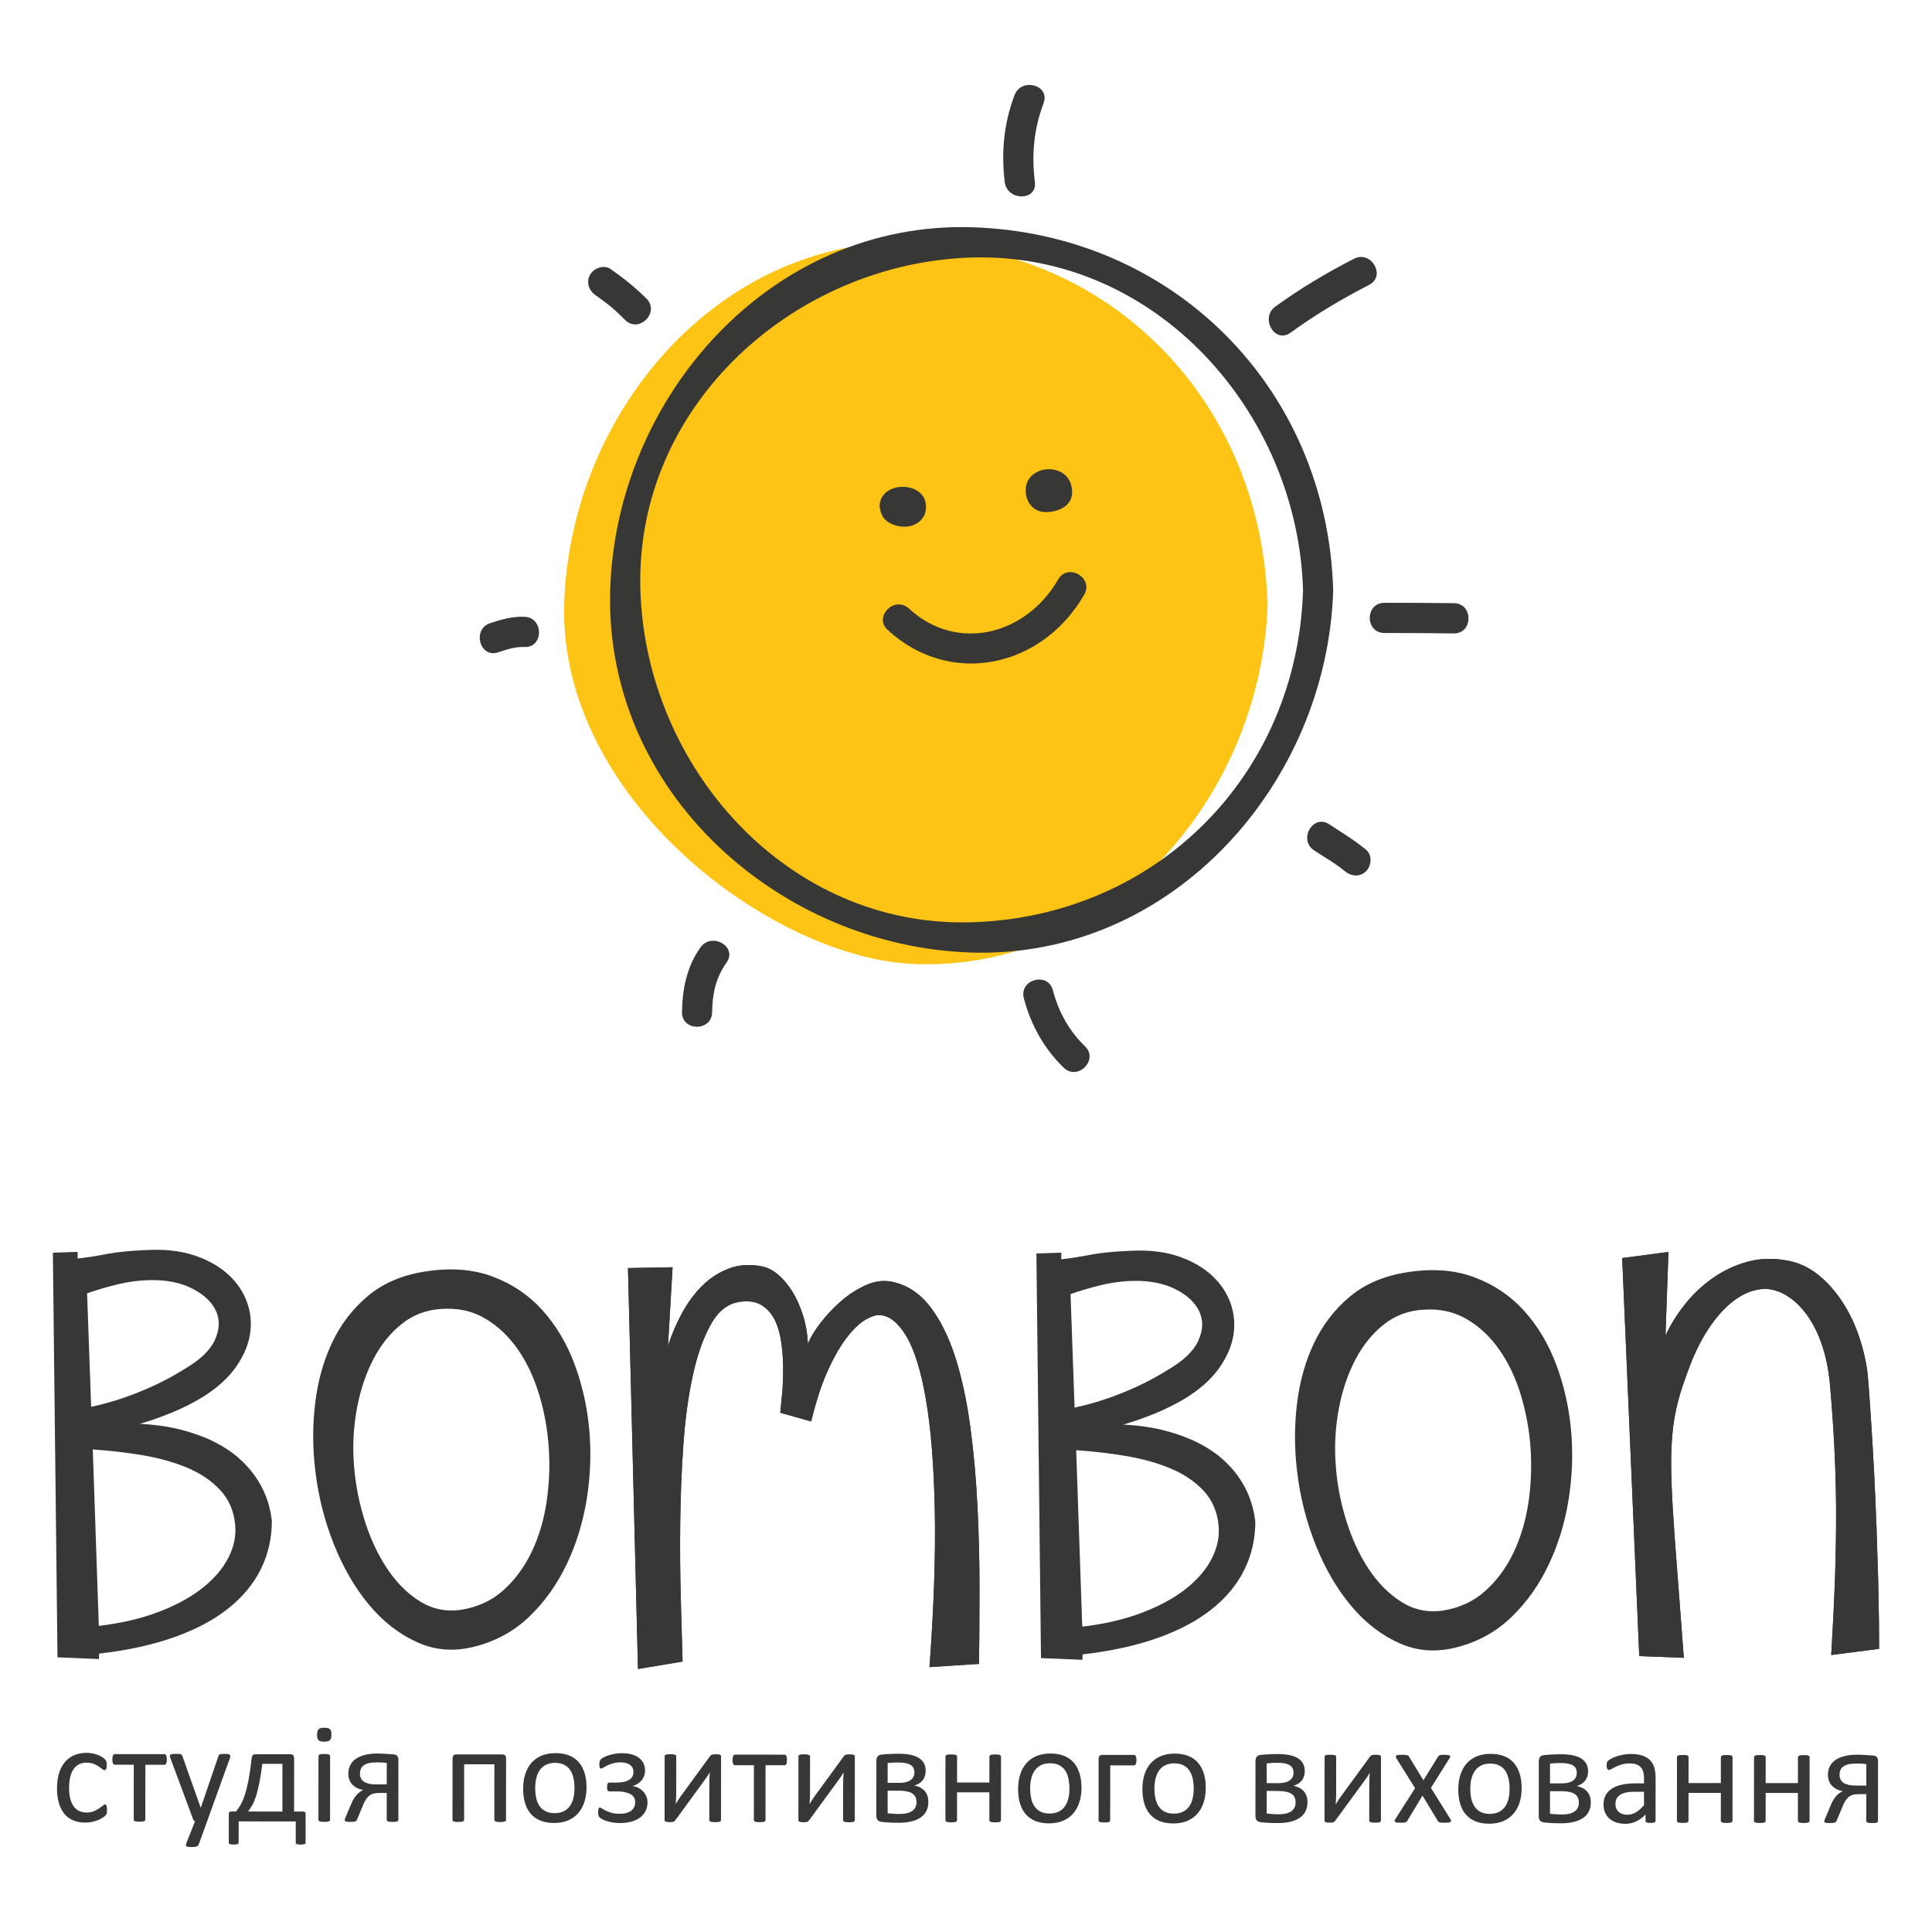 <?xml version="1.0" encoding="UTF-8"?>
<!DOCTYPE svg PUBLIC "-//W3C//DTD SVG 1.1//EN" "http://www.w3.org/Graphics/SVG/1.1/DTD/svg11.dtd">
<!-- Creator: CorelDRAW X7 -->
<svg xmlns="http://www.w3.org/2000/svg" xml:space="preserve" width="100%" height="100%" version="1.1" style="shape-rendering:geometricPrecision; text-rendering:geometricPrecision; image-rendering:optimizeQuality; fill-rule:evenodd; clip-rule:evenodd"
viewBox="0 0 900000 900000"
 xmlns:xlink="http://www.w3.org/1999/xlink">
 <defs>
  <style type="text/css">
   <![CDATA[
    .fil1 {fill:#373736}
    .fil0 {fill:#FDC416}
   ]]>
  </style>
 </defs>
 <g id="Слой_x0020_1">
  <g id="_788563264">
   <g>
    <path class="fil0" d="M590348 278425c-4144,-92401 -73067,-162448 -163527,-165542 -91302,-3085 -161096,78812 -163980,167993 -2935,91125 96976,165963 163718,168218 91321,3116 161112,-78802 163972,-167963 17,-980 -38,-1872 -183,-2706z"/>
    <g>
     <g>
      <path class="fil1" d="M452531 429632c-85975,2529 -151832,-72559 -154219,-154955 -2508,-86250 72337,-152317 154456,-154718 86000,-2523 151857,72568 154237,154959 -2615,86271 -68444,152199 -154474,154714zm248 -323766l0 0c-93720,-2882 -165760,78978 -168516,168801 -2884,94035 78720,166282 168254,169061 93761,2873 165795,-78969 168537,-168800 -2745,-94073 -74497,-166165 -168275,-169062z"/>
      <path class="fil1" d="M301151 139100c-5209,-5200 -10642,-9503 -16620,-13718 -3128,-2219 -7778,-593 -9598,2517 -2060,3515 -609,7431 2519,9639 5578,3929 8206,5975 13766,11517 6419,6413 16351,-3538 9933,-9955z"/>
      <path class="fil1" d="M326331 441309c-6356,8865 -8493,19407 -8630,30177 -103,9074 13928,9088 14039,6 106,-8502 1702,-16095 6711,-23075 5301,-7377 -6877,-14413 -12120,-7108z"/>
      <path class="fil1" d="M476942 465043c3194,12237 9475,23544 18570,32326 6528,6308 16460,-3645 9935,-9957 -7438,-7176 -12361,-16106 -14969,-26096 -2277,-8785 -15830,-5058 -13536,3741l0 -14z"/>
      <path class="fil1" d="M636385 395867c-5378,-4477 -11314,-8022 -17132,-11877 -7580,-5014 -14635,7183 -7091,12154 4786,3173 9857,5986 14297,9677 2936,2445 7011,2918 9919,7 2525,-2520 2966,-7491 7,-9961z"/>
      <path class="fil1" d="M677371 280987c-10735,-157 -20243,-169 -32432,-180 -9129,-12 -9140,14065 -10,14072 12189,10 21573,40 32280,196 9089,126 9181,-13947 162,-14088z"/>
      <path class="fil1" d="M482086 84795c-1560,-12729 -513,-24673 4048,-36718 3228,-8500 -10346,-12150 -13532,-3744 -4948,13057 -6253,26616 -4555,40452 1096,8894 15152,9007 14039,10z"/>
      <path class="fil1" d="M244334 287313c-5646,-229 -10714,1256 -15975,2979 -8561,2827 -4909,16429 3704,13596 4141,-1364 7834,-2672 12261,-2484 9050,367 9022,-13717 10,-14091z"/>
      <path class="fil1" d="M601169 154987c11586,-8406 23913,-15771 36608,-22277 8072,-4128 985,-16284 -7056,-12161 -12723,6507 -25049,13866 -36621,22272 -7262,5266 -289,17499 7069,12166z"/>
     </g>
     <path class="fil1" d="M499439 229321c10,-15281 -23427,-13579 -21549,751 541,4074 4014,10841 14483,7701 4255,-1283 7059,-4268 7066,-8452z"/>
     <path class="fil1" d="M431348 235956c10,-12225 -21587,-12241 -21597,-16 0,0 320,3726 2359,5879 3628,3818 12144,5307 16774,595 1675,-1728 2460,-3389 2464,-6458z"/>
     <path class="fil1" d="M413481 293420c29074,26846 71902,17792 91577,-16387 4537,-7877 -7583,-14974 -12116,-7112 -14863,25817 -47060,34293 -69525,13550 -6639,-6138 -16609,3787 -9939,9949l3 0z"/>
    </g>
   </g>
   <g>
    <path class="fil1" d="M49834 843094c0,376 -17,696 -24,972 -27,275 -69,503 -120,685 -52,190 -128,355 -207,507 -69,141 -248,344 -524,620 -272,269 -730,606 -1385,1020 -661,406 -1402,761 -2225,1085 -803,313 -1699,572 -2667,768 -968,200 -1956,289 -2990,289 -2105,0 -3989,-351 -5643,-1061 -1633,-689 -3004,-1733 -4103,-3066 -1103,-1357 -1940,-3011 -2515,-4981 -589,-1957 -872,-4231 -872,-6787 4,-2925 358,-5430 1072,-7517 713,-2102 1684,-3817 2918,-5154 1240,-1330 2694,-2322 4361,-2980 1685,-645 3497,-961 5433,-961 944,0 1847,86 2742,265 882,176 1702,410 2446,699 731,286 1396,607 1985,985 575,373 995,693 1254,952 268,272 448,468 527,626 110,159 203,338 262,551 62,211 117,438 131,700 24,272 41,603 41,985 0,865 -121,1458 -313,1802 -193,338 -438,507 -714,507 -330,0 -699,-183 -1137,-548 -416,-355 -964,-765 -1612,-1206 -661,-434 -1454,-834 -2384,-1199 -923,-352 -2026,-544 -3300,-544 -2598,0 -4586,1006 -5991,3011 -1378,1998 -2085,4906 -2088,8740 0,1898 172,3572 544,5009 366,1437 889,2636 1585,3607 699,965 1557,1678 2573,2157 1020,472 2178,702 3501,706 1244,0 2325,-193 3283,-589 937,-393 1754,-827 2429,-1296 699,-468 1271,-899 1750,-1281 461,-396 837,-579 1089,-579 168,0 292,45 403,145 113,86 196,234 272,434 76,213 134,475 172,792 17,314 41,689 41,1130z"/>
    <path class="fil1" d="M77715 819626c0,431 -27,807 -79,1110 -41,310 -110,564 -213,764 -90,200 -214,335 -338,441 -138,100 -303,152 -506,152l-8858 -7 -20 25525c0,182 -35,341 -124,458 -90,117 -238,220 -424,296 -193,104 -476,166 -824,207 -351,41 -799,55 -1343,55 -524,0 -965,-14 -1302,-55 -355,-48 -634,-110 -848,-207 -200,-82 -344,-179 -427,-296 -66,-124 -110,-282 -110,-462l20 -25528 -8857 -7c-179,0 -324,-48 -486,-151 -127,-104 -258,-238 -334,-438 -93,-200 -148,-458 -213,-782 -59,-317 -80,-696 -80,-1130 0,-393 21,-747 83,-1047 65,-314 134,-572 238,-786 96,-200 213,-351 334,-454 138,-97 282,-145 461,-145l23117 21c179,0 341,48 486,144 145,104 258,252 348,455 79,214 158,475 213,786 49,330 90,675 86,1081z"/>
    <path class="fil1" d="M96477 848462l-3947 10880c-132,368 -462,626 -1003,819 -527,180 -1344,269 -2443,269 -561,-3 -1033,-28 -1381,-79 -352,-59 -610,-135 -803,-279 -179,-131 -282,-317 -303,-524 -21,-227 38,-489 162,-789l4093 -10304c-214,-83 -393,-227 -572,-434 -169,-193 -296,-400 -351,-620l-10515 -28305c-176,-455 -265,-820 -265,-1086 0,-265 89,-475 269,-620 168,-158 461,-258 861,-313 379,-52 902,-76 1560,-76 665,0 1175,17 1550,45 369,31 665,90 882,176 221,96 373,220 476,386 96,158 196,389 310,675l8410 23764 92 0 8165 -23888c125,-424 272,-686 469,-799 189,-125 472,-207 837,-269 372,-49 903,-76 1609,-73 606,0 1113,24 1505,76 400,59 679,162 868,321 193,144 283,354 283,620 0,265 -58,585 -203,985l-10615 29442z"/>
    <path class="fil1" d="M131569 821673l-9367 -7c-451,3569 -923,6590 -1426,9054 -490,2449 -1010,4513 -1564,6211 -569,1695 -1151,3056 -1771,4124 -610,1061 -1251,2008 -1898,2818l16009 10 17 -22210zm-20398 36742l0 0c0,148 -35,286 -104,375 -61,93 -199,183 -372,245 -200,62 -427,120 -709,155 -283,58 -641,76 -1054,76 -459,0 -834,-21 -1117,-76 -310,-35 -551,-97 -737,-159 -179,-62 -310,-151 -386,-244 -82,-93 -113,-228 -113,-376l10 -13201c0,-552 89,-906 258,-1086 169,-169 503,-258 1013,-258l2102 0c813,-985 1571,-2122 2273,-3390 693,-1268 1334,-2866 1943,-4785 621,-1916 1168,-4220 1671,-6922 500,-2697 972,-5928 1382,-9673 58,-303 103,-589 182,-834 79,-258 183,-458 335,-603 130,-141 306,-251 496,-344 210,-86 427,-121 696,-121l16398 10c527,4 937,166 1240,469 283,327 438,816 438,1471l-21 24743 4110 3c448,0 779,90 968,262 204,179 297,537 297,1089l-11 13198c0,151 -24,282 -93,375 -58,93 -203,183 -379,245 -182,62 -434,121 -747,158 -304,55 -665,76 -1086,76 -427,-3 -792,-21 -1064,-79 -296,-38 -531,-93 -710,-155 -189,-62 -327,-155 -403,-248 -79,-90 -103,-228 -103,-376l7 -9939 -26603 -20 -7 9939z"/>
    <path class="fil1" d="M153752 847676c0,186 -41,341 -134,462 -93,117 -224,217 -427,296 -200,97 -462,165 -813,207 -359,41 -800,55 -1347,55 -521,0 -958,-14 -1299,-58 -359,-45 -651,-107 -841,-207 -213,-80 -361,-183 -448,-300 -69,-117 -100,-276 -100,-458l25 -29611c0,-151 31,-296 99,-427 86,-131 235,-227 448,-324 190,-89 483,-151 841,-200 341,-38 778,-58 1299,-55 548,0 989,21 1347,55 351,52 613,111 813,204 203,93 334,196 427,324 93,134 134,279 134,430l-24 29607zm651 -39611l0 0c0,1271 -238,2146 -720,2597 -475,465 -1371,689 -2659,689 -1265,0 -2140,-224 -2612,-682 -465,-441 -706,-1292 -706,-2542 0,-1268 245,-2143 734,-2601 486,-452 1371,-686 2659,-683 1268,0 2137,221 2612,676 458,451 692,1291 692,2546z"/>
    <path class="fil1" d="M180169 821252c-778,-110 -1591,-179 -2418,-220 -841,-35 -1595,-48 -2291,-48 -1499,-4 -2736,127 -3724,368 -1007,252 -1792,624 -2398,1092 -607,479 -1027,1020 -1275,1657 -248,634 -389,1334 -389,2112 0,786 151,1496 437,2119 296,617 745,1147 1344,1582 606,433 1371,744 2318,985 944,237 2257,348 3938,351l4451 0 7 -9998zm5399 26452l0 0c0,179 -45,337 -110,468 -80,131 -218,234 -417,314 -186,79 -469,138 -814,179 -361,41 -823,55 -1371,55 -530,0 -978,-14 -1329,-58 -348,-49 -627,-104 -845,-180 -189,-82 -337,-182 -410,-316 -82,-128 -123,-283 -123,-469l10 -12458 -3101 -3c-1374,0 -2418,107 -3173,317 -754,224 -1440,589 -2039,1106 -600,516 -1151,1171 -1623,1971 -486,799 -927,1784 -1381,2948l-2398 5795c-110,276 -234,506 -369,686 -127,162 -306,306 -565,410 -251,96 -572,172 -954,193 -372,41 -854,41 -1426,41 -414,0 -779,0 -1099,-28 -314,-17 -579,-55 -793,-117 -230,-55 -396,-144 -496,-262 -113,-124 -172,-268 -172,-441 0,-151 69,-399 179,-744 128,-330 362,-937 751,-1791l2364 -5560c620,-1399 1374,-2612 2273,-3625 896,-1026 1919,-1774 3080,-2260 -2129,-392 -3810,-1247 -5074,-2549 -1254,-1309 -1881,-3039 -1878,-5192 0,-1423 306,-2711 885,-3851 600,-1161 1471,-2133 2619,-2939 1150,-799 2559,-1399 4234,-1836 1667,-421 3579,-645 5753,-645 530,0 1137,21 1823,42 685,20 1391,48 2115,103 744,41 1443,96 2153,145 682,62 1282,100 1785,148 654,65 1143,310 1464,723 341,417 496,938 496,1554l-24 28126z"/>
    <path class="fil1" d="M235725 847742c0,182 -52,341 -128,458 -93,117 -237,220 -434,296 -182,103 -458,166 -816,207 -345,41 -786,55 -1309,55 -538,0 -999,-14 -1351,-55 -358,-48 -627,-110 -834,-207 -220,-82 -351,-179 -447,-296 -83,-124 -124,-282 -124,-462l20 -25859 -14080 -10 -21 25856c0,185 -44,341 -120,461 -93,117 -238,217 -451,296 -211,100 -486,166 -834,207 -348,41 -789,55 -1306,55 -537,0 -968,-14 -1316,-58 -358,-45 -630,-107 -844,-207 -200,-79 -341,-179 -420,-296 -66,-121 -121,-279 -121,-458l24 -28526c0,-651 145,-1144 448,-1468 296,-303 699,-468 1227,-468l21621 21c517,0 930,165 1216,468 283,324 424,813 424,1468l-24 28522z"/>
    <path class="fil1" d="M267620 833003c0,-1608 -138,-3114 -441,-4544 -293,-1433 -789,-2683 -1472,-3755 -696,-1075 -1609,-1915 -2786,-2549 -1161,-627 -2616,-944 -4362,-944 -1619,0 -3004,282 -4162,861 -1147,565 -2112,1365 -2863,2408 -754,1048 -1309,2278 -1667,3697 -362,1419 -541,2990 -541,4678 -3,1623 131,3143 434,4575 300,1420 785,2660 1481,3728 703,1061 1627,1916 2805,2549 1174,610 2629,924 4368,924 1592,3 2960,-272 4134,-841 1168,-579 2129,-1367 2884,-2397 754,-1038 1302,-2257 1657,-3694 351,-1412 527,-2997 531,-4696zm5608 -361l0 0c-3,2418 -324,4637 -961,6670 -630,2015 -1578,3775 -2839,5240 -1240,1471 -2828,2621 -4720,3434 -1894,813 -4096,1227 -6583,1227 -2425,-4 -4537,-366 -6339,-1089 -1809,-730 -3314,-1777 -4520,-3159 -1185,-1388 -2088,-3070 -2684,-5040 -582,-1978 -885,-4210 -885,-6708 3,-2422 317,-4647 947,-6666 634,-2033 1575,-3776 2815,-5247 1275,-1474 2849,-2608 4723,-3421 1885,-806 4076,-1213 6594,-1209 2429,3 4544,362 6339,1085 1812,730 3304,1785 4510,3163 1212,1388 2101,3066 2711,5047 592,1960 892,4193 892,6673z"/>
    <path class="fil1" d="M301629 839615c0,1481 -292,2825 -892,4003 -585,1192 -1443,2205 -2546,3049 -1099,841 -2449,1474 -4055,1919 -1591,434 -3393,651 -5432,647 -1137,0 -2205,-86 -3198,-241 -1012,-175 -1915,-379 -2735,-634 -810,-241 -1495,-523 -2060,-820 -548,-296 -958,-551 -1182,-744 -224,-199 -389,-379 -520,-544 -96,-158 -176,-344 -217,-541 -45,-196 -79,-437 -114,-720 -24,-275 -51,-627 -51,-1026 0,-352 27,-641 68,-876 52,-254 97,-451 173,-603 58,-162 124,-279 231,-340 89,-83 206,-114 351,-114 255,0 572,148 1006,441 417,306 1002,623 1729,988 703,366 1602,703 2663,1007 1055,313 2367,461 3914,461 1099,0 2081,-117 2963,-344 868,-235 1616,-573 2226,-1024 609,-444 1088,-1002 1429,-1691 345,-675 510,-1468 510,-2364 0,-771 -165,-1460 -483,-2077 -337,-617 -857,-1119 -1550,-1560 -699,-428 -1602,-758 -2690,-1014 -1089,-234 -2408,-358 -3969,-358l-3273 0c-224,0 -393,-34 -534,-124 -124,-69 -244,-193 -351,-361 -86,-169 -155,-376 -190,-662 -31,-265 -44,-596 -44,-954 0,-351 24,-675 68,-934 49,-255 114,-458 193,-617 90,-165 204,-275 328,-354 141,-73 303,-100 492,-100l3184 0c1384,0 2566,-124 3555,-331 1003,-220 1836,-544 2504,-975 665,-427 1161,-954 1475,-1567 320,-634 472,-1344 472,-2164 0,-723 -145,-1357 -448,-1902 -303,-558 -723,-1019 -1226,-1371 -524,-365 -1148,-634 -1892,-827 -747,-179 -1550,-289 -2394,-289 -1340,0 -2536,159 -3556,469 -1047,303 -1949,640 -2700,992 -751,379 -1365,699 -1847,992 -482,303 -827,441 -1020,441 -103,0 -220,-14 -306,-76 -114,-58 -183,-158 -266,-293 -79,-148 -130,-348 -169,-596 -30,-255 -51,-554 -51,-902 0,-641 51,-1151 145,-1516 93,-372 296,-689 558,-951 258,-269 720,-575 1364,-920 658,-355 1426,-672 2319,-944 882,-272 1853,-499 2886,-685 1041,-190 2098,-276 3204,-276 1592,0 3067,172 4393,510 1330,341 2477,854 3431,1550 944,689 1678,1550 2205,2573 527,1017 782,2209 779,3559 0,820 -128,1596 -393,2336 -255,720 -641,1395 -1123,2009 -496,616 -1106,1167 -1823,1647 -726,488 -1533,850 -2397,1119l-69 38c854,86 1702,327 2532,734 834,406 1571,937 2225,1584 648,655 1182,1420 1589,2305 403,879 602,1871 602,2953z"/>
    <path class="fil1" d="M335874 847862c0,152 -48,296 -131,427 -90,131 -228,235 -431,314 -196,79 -472,138 -816,179 -362,41 -799,55 -1316,55 -527,0 -962,-14 -1306,-58 -348,-49 -631,-104 -858,-180 -220,-82 -379,-182 -472,-316 -86,-128 -121,-276 -121,-428l14 -17043c0,-864 21,-1719 73,-2614 44,-889 93,-1771 155,-2619 -496,876 -1054,1740 -1657,2577 -596,855 -1206,1692 -1819,2522l-12534 17167c-169,183 -292,331 -417,458 -130,131 -282,231 -461,314 -183,79 -427,138 -703,162 -296,38 -637,41 -1054,41 -482,0 -865,-14 -1175,-55 -307,-48 -544,-103 -740,-179 -193,-83 -324,-186 -404,-317 -72,-131 -110,-276 -110,-427l24 -29676c0,-152 38,-307 110,-431 80,-145 228,-241 438,-334 193,-90 475,-145 837,-179 355,-28 775,-42 1271,-42 1058,0 1778,76 2171,235 396,179 586,413 586,757l-14 17137c0,857 -21,1701 -69,2556 -38,840 -97,1671 -162,2508 503,-837 1002,-1640 1533,-2453 510,-793 1065,-1578 1657,-2343l12698 -17394c125,-176 269,-341 414,-465 138,-131 317,-238 541,-314 193,-75 441,-134 723,-162 283,-27 662,-48 1124,-48 451,0 833,21 1157,48 317,31 565,90 751,179 193,90 324,190 393,335 83,124 124,279 124,454l-24 29652z"/>
    <path class="fil1" d="M366590 819854c0,427 -21,806 -65,1106 -35,313 -110,568 -214,768 -93,200 -214,331 -341,437 -131,100 -303,155 -493,155l-8857 -6 -21 25521c0,186 -44,341 -124,461 -99,118 -237,214 -427,297 -196,96 -479,165 -820,206 -351,42 -799,55 -1354,55 -513,0 -961,-13 -1316,-58 -337,-45 -616,-107 -826,-210 -207,-76 -355,-180 -435,-297 -72,-117 -110,-275 -110,-458l21 -25524 -8857 -7c-173,0 -328,-52 -472,-152 -142,-107 -266,-241 -352,-441 -76,-200 -152,-455 -200,-782 -69,-314 -93,-692 -89,-1126 0,-393 24,-751 93,-1051 48,-314 124,-569 224,-782 96,-204 213,-352 351,-455 121,-96 265,-145 448,-145l23127 21c183,0 327,45 479,141 141,104 251,252 348,458 72,214 151,476 203,783 62,334 79,678 79,1085z"/>
    <path class="fil1" d="M398196 847910c0,152 -49,297 -135,428 -93,131 -224,234 -427,313 -196,79 -468,138 -823,180 -348,44 -782,55 -1303,55 -520,0 -971,-14 -1316,-59 -351,-48 -634,-103 -854,-179 -217,-83 -372,-183 -458,-317 -86,-128 -128,-276 -128,-427l14 -17043c0,-865 14,-1719 66,-2615 41,-889 96,-1771 165,-2618 -506,875 -1054,1743 -1654,2577 -603,854 -1213,1691 -1822,2525l-12554 17163c-145,183 -289,331 -407,458 -117,131 -268,235 -468,314 -179,79 -403,138 -696,162 -279,38 -630,41 -1047,41 -483,0 -882,-14 -1182,-55 -307,-48 -551,-103 -741,-179 -186,-83 -313,-186 -399,-317 -63,-131 -97,-276 -97,-427l24 -29676c0,-152 35,-303 97,-427 86,-145 231,-245 434,-338 200,-89 489,-145 847,-179 345,-28 765,-41 1268,-41 1051,0 1771,75 2157,234 399,179 599,413 599,758l-14 17136c0,857 -24,1701 -72,2556 -41,840 -100,1671 -158,2508 499,-837 1002,-1640 1522,-2453 517,-793 1072,-1578 1654,-2343l12716 -17394c137,-176 269,-341 413,-465 131,-131 310,-238 524,-310 207,-76 448,-138 747,-166 279,-27 641,-48 1103,-48 451,4 840,21 1168,48 313,31 572,90 758,180 182,89 299,189 378,334 76,124 125,279 125,454l-24 29652z"/>
    <path class="fil1" d="M426938 839470c0,-882 -159,-1647 -462,-2308 -313,-676 -799,-1227 -1464,-1678 -665,-424 -1519,-761 -2546,-982 -1040,-220 -2280,-341 -3700,-341l-5267 -3 -7 10507c396,59 837,114 1285,152 448,27 909,62 1371,93 475,34 947,65 1419,86 469,28 896,34 1296,34 1415,0 2635,-123 3645,-375 1002,-252 1832,-617 2497,-1099 665,-489 1151,-1075 1468,-1757 303,-703 465,-1468 465,-2329zm-972 -13842l0 0c4,-731 -144,-1382 -396,-1947 -265,-575 -703,-1058 -1288,-1450 -610,-403 -1395,-689 -2339,-892 -948,-197 -2102,-300 -3463,-300 -1016,-4 -1964,24 -2821,76 -841,65 -1561,117 -2150,192l-7 9206 5505 7c2243,0 3973,-421 5158,-1268 1205,-841 1801,-2053 1801,-3624zm6498 13759l0 0c0,1551 -286,2929 -865,4148 -593,1227 -1481,2246 -2636,3073 -1167,806 -2597,1447 -4330,1861 -1729,434 -3741,647 -6043,647 -709,0 -1405,-17 -2094,-20 -675,-21 -1340,-35 -1964,-69 -648,-38 -1264,-83 -1898,-128 -617,-31 -1226,-93 -1843,-162 -868,-110 -1523,-399 -1929,-868 -424,-468 -631,-1178 -631,-2095l17 -25497c4,-906 210,-1595 631,-2077 375,-475 1002,-772 1832,-848 576,-68 1182,-123 1819,-165 641,-48 1310,-76 1985,-117 686,-31 1381,-62 2105,-76 720,-27 1450,-34 2194,-31 2129,4 3962,183 5519,527 1551,352 2836,869 3866,1544 1027,685 1788,1529 2284,2515 489,968 730,2115 730,3383 -3,1664 -441,3100 -1329,4285 -889,1185 -2199,2019 -3921,2529 2160,465 3796,1358 4875,2660 1095,1319 1629,2980 1626,4981z"/>
    <path class="fil1" d="M466290 847921c0,182 -41,341 -131,458 -89,117 -224,220 -430,296 -196,104 -472,166 -824,207 -341,41 -785,55 -1309,55 -551,0 -992,-14 -1343,-55 -345,-48 -617,-110 -820,-207 -190,-82 -338,-179 -427,-296 -80,-124 -125,-279 -125,-461l11 -12982 -15061 -10 -10 12978c0,186 -49,341 -142,461 -76,117 -213,217 -424,297 -185,99 -461,165 -806,206 -358,42 -802,55 -1354,55 -527,0 -961,-13 -1302,-58 -348,-45 -637,-107 -830,-207 -224,-79 -362,-179 -434,-296 -83,-121 -117,-279 -117,-458l24 -29611c0,-176 34,-331 117,-444 72,-118 210,-228 434,-335 193,-99 482,-158 830,-189 341,-28 775,-41 1302,-41 552,0 996,13 1354,41 345,35 621,93 806,193 211,107 349,217 425,334 92,114 141,265 141,445l-11 12043 15061 14 10 -12044c0,-179 45,-331 125,-448 89,-117 237,-227 427,-330 203,-104 475,-159 820,-193 351,-24 792,-42 1343,-42 524,0 968,18 1310,49 351,27 626,89 823,186 206,110 341,220 430,337 90,110 131,266 131,441l-24 29611z"/>
    <path class="fil1" d="M498181 833186c0,-1612 -148,-3114 -441,-4547 -289,-1433 -781,-2684 -1464,-3755 -689,-1075 -1598,-1916 -2780,-2546 -1171,-631 -2622,-948 -4371,-948 -1606,0 -2991,283 -4162,862 -1147,564 -2102,1364 -2860,2408 -747,1047 -1316,2280 -1667,3696 -358,1423 -558,2990 -558,4679 -4,1622 158,3141 465,4578 279,1416 768,2656 1478,3724 689,1065 1612,1916 2790,2550 1158,609 2618,923 4355,926 1591,0 2969,-275 4151,-844 1161,-578 2119,-1367 2880,-2398 748,-1036 1296,-2256 1657,-3692 352,-1413 524,-2995 527,-4693zm5616 -365l0 0c-3,2418 -313,4637 -968,6670 -627,2019 -1575,3775 -2835,5243 -1261,1468 -2843,2618 -4730,3432 -1892,813 -4083,1226 -6574,1226 -2425,-3 -4547,-365 -6359,-1085 -1785,-734 -3294,-1782 -4496,-3163 -1199,-1388 -2098,-3070 -2684,-5040 -586,-1977 -878,-4210 -875,-6708 0,-2422 310,-4647 941,-6666 609,-2033 1567,-3776 2818,-5243 1264,-1478 2825,-2612 4712,-3425 1885,-803 4076,-1209 6587,-1206 2429,0 4548,359 6360,1086 1798,727 3294,1781 4503,3159 1199,1388 2098,3069 2704,5047 593,1960 896,4192 896,6673z"/>
    <path class="fil1" d="M529391 819943c0,434 -14,813 -83,1116 -59,307 -141,565 -238,769 -103,186 -203,327 -327,430 -110,73 -269,121 -438,121l-11120 -10 -21 25590c0,186 -45,341 -134,461 -90,118 -235,218 -431,297 -190,100 -458,165 -816,206 -352,42 -793,56 -1341,56 -530,0 -957,-14 -1299,-59 -368,-45 -637,-107 -840,-207 -220,-79 -362,-179 -434,-296 -79,-121 -117,-279 -117,-458l24 -28525c0,-652 158,-1145 437,-1468 300,-303 720,-469 1227,-465l14869 10c169,0 327,48 437,145 125,103 224,255 328,455 96,213 179,471 238,761 68,293 82,661 79,1071z"/>
    <path class="fil1" d="M556083 833227c0,-1605 -165,-3114 -430,-4540 -310,-1433 -813,-2687 -1499,-3755 -662,-1079 -1599,-1923 -2766,-2550 -1172,-626 -2636,-944 -4379,-944 -1599,-3 -2983,279 -4155,862 -1157,561 -2102,1364 -2846,2404 -761,1048 -1326,2281 -1691,3700 -348,1420 -531,2991 -531,4675 -3,1623 141,3146 434,4579 290,1419 786,2660 1489,3724 699,1065 1622,1916 2770,2549 1185,610 2652,927 4399,927 1588,0 2959,-275 4134,-840 1168,-583 2129,-1372 2870,-2398 754,-1041 1323,-2260 1657,-3694 362,-1415 541,-2997 544,-4699zm5605 -358l0 0c-3,2412 -330,4634 -954,6670 -627,2012 -1574,3772 -2849,5236 -1247,1475 -2828,2619 -4733,3439 -1878,813 -4080,1226 -6556,1223 -2450,-4 -4562,-362 -6353,-1086 -1805,-733 -3315,-1781 -4503,-3162 -1220,-1388 -2105,-3066 -2687,-5044 -589,-1970 -875,-4203 -872,-6704 0,-2422 303,-4647 917,-6663 640,-2032 1564,-3782 2835,-5250 1250,-1475 2832,-2608 4723,-3421 1891,-803 4059,-1209 6584,-1209 2429,3 4523,361 6335,1088 1809,731 3311,1778 4506,3160 1199,1388 2102,3069 2722,5047 599,1963 885,4189 885,6676z"/>
    <path class="fil1" d="M603540 839608c3,-882 -149,-1647 -449,-2308 -310,-676 -823,-1227 -1460,-1678 -689,-424 -1523,-761 -2557,-982 -1060,-224 -2270,-341 -3703,-341l-5285 -4 -10 10508c438,55 871,114 1316,152 434,27 885,62 1371,93 482,34 944,65 1419,86 455,27 889,34 1296,34 1409,0 2646,-124 3617,-375 1006,-252 1840,-617 2529,-1099 637,-490 1154,-1075 1464,-1757 303,-703 452,-1468 452,-2329zm-965 -13842l0 0c3,-731 -141,-1382 -389,-1947 -279,-575 -717,-1058 -1296,-1450 -606,-404 -1392,-689 -2336,-893 -957,-196 -2101,-299 -3465,-299 -1020,-4 -1971,24 -2808,75 -872,66 -1582,118 -2188,193l-7 9205 5523 8c2253,0 3972,-421 5164,-1268 1196,-841 1802,-2054 1802,-3624zm6511 13759l0 0c0,1550 -286,2928 -899,4148 -579,1227 -1457,2246 -2632,3073 -1144,806 -2601,1447 -4313,1860 -1751,434 -3749,648 -6043,648 -706,-3 -1413,-17 -2102,-21 -668,-20 -1336,-34 -1970,-68 -617,-42 -1275,-83 -1895,-128 -599,-31 -1247,-93 -1854,-162 -854,-110 -1519,-399 -1912,-868 -416,-469 -644,-1178 -640,-2095l17 -25497c3,-906 210,-1595 596,-2077 444,-476 1044,-772 1884,-848 565,-69 1175,-124 1816,-165 641,-48 1316,-79 1998,-117 668,-31 1378,-62 2088,-76 709,-28 1447,-35 2205,-31 2101,3 3938,183 5505,527 1550,351 2835,868 3858,1543 1034,686 1789,1530 2292,2515 496,968 723,2116 723,3384 -3,1664 -434,3100 -1337,4285 -868,1185 -2174,2019 -3900,2529 2164,465 3790,1357 4875,2660 1079,1319 1643,2980 1640,4981z"/>
    <path class="fil1" d="M643286 848100c0,152 -49,300 -131,427 -97,135 -218,234 -438,314 -179,79 -451,138 -803,179 -355,45 -792,55 -1312,55 -531,0 -948,-14 -1296,-55 -375,-48 -640,-103 -878,-179 -207,-83 -369,-186 -462,-317 -96,-131 -120,-276 -120,-427l14 -17047c0,-861 23,-1715 68,-2615 45,-885 104,-1767 162,-2618 -499,878 -1054,1743 -1647,2581 -626,854 -1229,1688 -1836,2521l-12536 17164c-149,182 -297,331 -424,461 -100,131 -265,228 -451,310 -176,80 -424,138 -693,162 -293,38 -644,45 -1071,45 -472,0 -865,-14 -1182,-58 -293,-45 -541,-100 -730,-180 -190,-79 -317,-182 -393,-313 -69,-131 -104,-279 -104,-431l25 -29672c0,-155 34,-307 103,-431 76,-145 227,-245 417,-334 200,-90 506,-148 854,-179 331,-28 775,-45 1272,-42 1071,0 1781,76 2173,235 393,175 579,413 579,754l-14 17139c0,855 0,1702 -72,2553 -38,841 -96,1671 -135,2512 480,-841 996,-1640 1492,-2453 534,-796 1093,-1578 1682,-2343l12698 -17398c131,-175 279,-337 414,-461 134,-131 317,-241 541,-317 199,-73 447,-131 713,-162 292,-28 672,-45 1109,-45 475,0 871,21 1161,48 338,28 586,90 779,176 185,93 313,190 365,334 82,124 131,279 131,455l-24 29652z"/>
    <path class="fil1" d="M675700 847469c169,304 252,562 252,779 0,200 -104,365 -303,496 -197,142 -531,235 -948,293 -416,52 -978,65 -1653,65 -665,0 -1185,-6 -1554,-48 -403,-20 -692,-82 -920,-158 -238,-83 -417,-179 -548,-297 -117,-127 -192,-254 -289,-413l-7076 -11748 -7069 11734c-90,159 -200,290 -311,414 -130,120 -296,213 -530,296 -228,76 -520,138 -889,158 -383,42 -879,49 -1489,45 -626,0 -1147,-14 -1563,-65 -397,-62 -686,-155 -855,-296 -199,-131 -317,-297 -289,-496 27,-218 124,-476 313,-779l9206 -14442 -8682 -13918c-165,-314 -269,-565 -269,-768 -31,-217 83,-397 283,-534 203,-145 527,-235 947,-286 421,-38 1006,-55 1681,-55 627,0 1158,17 1550,44 373,35 662,90 889,149 214,65 376,162 479,261 117,110 210,238 297,397l6725 11024 6817 -11014c121,-135 190,-248 300,-362 104,-110 272,-200 458,-275 186,-76 434,-135 792,-166 331,-27 793,-45 1372,-41 647,0 1150,20 1571,55 393,55 709,131 923,251 176,124 258,293 245,510 -21,224 -138,493 -334,827l-8648 13743 9119 14620z"/>
    <path class="fil1" d="M703230 833345c0,-1613 -151,-3115 -444,-4548 -307,-1429 -782,-2680 -1447,-3751 -710,-1079 -1623,-1920 -2791,-2550 -1167,-627 -2656,-944 -4371,-947 -1620,0 -3012,282 -4179,864 -1144,562 -2085,1365 -2860,2409 -748,1047 -1288,2280 -1667,3693 -369,1422 -548,2993 -548,4678 0,1626 141,3142 437,4579 314,1419 806,2659 1499,3724 710,1064 1626,1915 2784,2549 1174,613 2632,927 4358,927 1612,3 2983,-272 4158,-844 1185,-579 2126,-1365 2873,-2398 755,-1033 1323,-2253 1671,-3690 358,-1416 527,-2997 527,-4695zm5609 -362l0 0c0,2415 -317,4633 -944,6670 -648,2015 -1592,3772 -2856,5239 -1261,1472 -2822,2619 -4723,3432 -1899,813 -4083,1227 -6580,1227 -2429,0 -4527,-362 -6333,-1086 -1801,-734 -3324,-1781 -4506,-3159 -1233,-1392 -2105,-3073 -2708,-5044 -579,-1974 -871,-4206 -868,-6704 0,-2425 314,-4651 937,-6666 634,-2036 1564,-3779 2818,-5247 1275,-1475 2849,-2611 4717,-3424 1871,-803 4089,-1210 6583,-1206 2446,0 4548,358 6360,1085 1798,727 3297,1781 4499,3159 1206,1392 2105,3070 2708,5051 603,1960 896,4189 896,6673z"/>
    <path class="fil1" d="M735504 839711c3,-882 -152,-1647 -469,-2308 -272,-675 -796,-1227 -1440,-1681 -661,-421 -1516,-758 -2583,-979 -993,-224 -2254,-341 -3666,-344l-5295 0 -11 10508c410,55 872,110 1310,151 423,27 899,62 1381,90 461,34 937,68 1406,89 475,28 902,31 1288,31 1433,4 2635,-120 3655,-372 1013,-252 1847,-617 2508,-1099 648,-489 1172,-1075 1444,-1757 317,-703 472,-1468 472,-2329zm-972 -13846l0 0c0,-727 -138,-1378 -410,-1946 -244,-576 -682,-1054 -1268,-1447 -595,-403 -1395,-689 -2332,-893 -951,-196 -2108,-299 -3465,-303 -1041,0 -1978,24 -2839,80 -827,65 -1551,117 -2157,193l-7 9205 5526 7c2246,0 3962,-424 5168,-1268 1185,-841 1781,-2053 1784,-3628zm6525 13764l0 0c0,1550 -293,2928 -895,4147 -586,1227 -1472,2247 -2636,3073 -1168,807 -2608,1447 -4337,1861 -1709,434 -3728,648 -6022,644 -727,0 -1437,-14 -2109,-21 -689,-17 -1333,-31 -1960,-69 -651,-37 -1275,-79 -1898,-124 -603,-34 -1220,-93 -1850,-161 -858,-111 -1520,-400 -1940,-869 -396,-468 -596,-1178 -596,-2094l21 -25497c0,-907 199,-1596 599,-2078 386,-475 1017,-771 1864,-847 572,-69 1171,-124 1812,-166 641,-48 1303,-79 1978,-117 689,-31 1371,-62 2101,-79 738,-24 1454,-31 2191,-31 2122,3 3976,186 5519,530 1537,352 2836,869 3873,1544 1026,686 1777,1526 2280,2515 483,968 744,2115 744,3383 -3,1664 -465,3100 -1354,4282 -885,1189 -2197,2022 -3916,2532 2180,465 3810,1354 4884,2660 1106,1316 1651,2980 1647,4982z"/>
    <path class="fil1" d="M765848 834668l-4630 0c-1488,-4 -2777,124 -3859,378 -1109,245 -2001,610 -2728,1117 -710,503 -1254,1075 -1588,1771 -352,702 -500,1495 -500,2384 0,1532 479,2763 1454,3672 951,902 2308,1371 4062,1371 1419,3 2749,-365 3958,-1085 1220,-720 2491,-1826 3824,-3314l7 -6294zm5382 13532l0 0c0,258 -97,462 -269,592 -186,125 -421,228 -731,293 -293,66 -730,93 -1343,93 -558,0 -1009,-27 -1347,-96 -335,-66 -583,-172 -741,-296 -152,-131 -241,-331 -241,-589l3 -2960c-1288,1378 -2732,2449 -4316,3214 -1606,762 -3266,1151 -5023,1148 -1568,0 -2963,-214 -4234,-600 -1251,-420 -2312,-1009 -3204,-1770 -872,-765 -1582,-1709 -2057,-2829 -475,-1120 -751,-2398 -751,-3821 3,-1670 362,-3121 1023,-4341 693,-1229 1650,-2252 2922,-3059 1291,-820 2835,-1419 4668,-1825 1839,-400 3899,-597 6194,-593l4065 0 4 -2315c0,-1134 -107,-2147 -362,-3025 -224,-865 -620,-1606 -1165,-2177 -537,-596 -1219,-1031 -2080,-1323 -855,-300 -1895,-452 -3149,-452 -1330,-3 -2522,155 -3576,469 -1068,327 -2005,675 -2794,1058 -796,385 -1475,733 -2012,1047 -531,320 -934,482 -1182,479 -193,0 -337,-48 -482,-121 -121,-103 -227,-227 -331,-413 -107,-173 -165,-393 -214,-662 -55,-282 -55,-578 -55,-899 0,-561 21,-989 107,-1305 76,-311 269,-628 565,-910 290,-276 782,-617 1516,-1006 724,-379 1564,-727 2484,-1054 961,-300 1984,-572 3108,-779 1116,-213 2225,-310 3383,-310 2122,4 3913,248 5388,727 1498,489 2708,1192 3600,2132 944,927 1615,2095 2022,3473 414,1378 627,2980 624,4830l-17 19975z"/>
    <path class="fil1" d="M807065 848186c0,183 -69,338 -158,462 -104,117 -221,213 -407,296 -213,96 -482,166 -858,207 -334,41 -751,55 -1288,55 -541,0 -1003,-14 -1354,-59 -338,-48 -606,-107 -820,-210 -179,-76 -337,-179 -413,-296 -83,-117 -145,-276 -145,-458l14 -12978 -15055 -14 -7 12981c0,179 -48,338 -131,458 -83,118 -220,217 -407,297 -220,100 -489,165 -840,207 -358,41 -786,55 -1361,55 -493,0 -954,-14 -1306,-59 -358,-48 -606,-107 -840,-207 -179,-79 -324,-179 -393,-296 -97,-120 -117,-276 -117,-461l24 -29608c0,-179 21,-330 114,-444 69,-117 213,-227 393,-334 241,-100 489,-159 847,-190 351,-24 813,-45 1302,-45 579,0 1006,21 1364,49 352,31 620,89 834,189 190,107 324,217 407,334 86,114 130,269 130,445l-6 12047 15048 10 10 -12047c0,-176 62,-331 145,-441 76,-117 234,-227 417,-338 213,-96 482,-158 820,-185 351,-28 813,-45 1350,-45 538,0 958,17 1289,45 379,34 647,89 854,193 186,103 307,213 410,330 90,117 158,269 158,448l-24 29607z"/>
    <path class="fil1" d="M842956 848214c0,186 -48,341 -124,461 -89,117 -220,217 -434,297 -193,96 -461,165 -813,206 -365,42 -778,55 -1323,55 -537,0 -971,-13 -1347,-58 -341,-45 -606,-107 -809,-207 -193,-79 -338,-182 -428,-299 -75,-118 -144,-276 -144,-459l7 -12977 -15021 -14 -14 12981c0,179 -55,338 -138,458 -82,117 -234,217 -427,296 -200,100 -482,166 -809,207 -383,45 -810,55 -1354,55 -524,0 -972,-14 -1316,-58 -358,-48 -645,-107 -827,-207 -214,-79 -358,-179 -441,-296 -83,-121 -124,-276 -124,-462l24 -29607c0,-179 38,-331 124,-445 79,-117 224,-227 438,-334 185,-100 475,-158 833,-186 345,-27 792,-48 1316,-48 545,0 972,21 1351,48 330,31 613,90 813,190 189,107 338,217 424,334 82,113 137,269 137,444l-10 12048 15028 10 6 -12047c0,-176 69,-331 145,-441 93,-118 238,-228 427,-334 207,-100 476,-159 813,-190 379,-27 813,-45 1351,-41 544,0 958,14 1323,41 351,35 620,90 813,193 207,107 341,217 427,334 79,114 127,265 127,445l-24 29607z"/>
    <path class="fil1" d="M869401 821790c-758,-110 -1578,-179 -2405,-221 -820,-34 -1585,-48 -2294,-48 -1488,-3 -2743,128 -3707,369 -1034,251 -1819,623 -2408,1092 -600,479 -1044,1020 -1295,1657 -249,634 -369,1333 -369,2112 -4,785 165,1495 434,2119 289,616 741,1147 1336,1581 621,434 1372,744 2326,985 933,238 2253,348 3945,351l4430 0 7 -9997zm5429 26451l0 0c0,179 -62,338 -131,469 -82,131 -206,234 -413,313 -190,79 -462,138 -830,179 -338,42 -789,56 -1354,56 -531,0 -968,-18 -1333,-59 -341,-48 -620,-103 -824,-179 -206,-83 -351,-183 -427,-317 -83,-128 -138,-283 -138,-469l10 -12457 -3093 -4c-1361,0 -2398,107 -3177,317 -754,224 -1433,589 -2025,1106 -620,517 -1144,1171 -1616,1971 -475,799 -965,1785 -1392,2949l-2397 5794c-118,273 -228,507 -380,686 -110,162 -310,307 -558,410 -248,93 -589,172 -937,193 -420,38 -847,41 -1440,41 -413,0 -778,0 -1106,-27 -286,-17 -578,-55 -796,-117 -237,-56 -379,-145 -489,-262 -103,-124 -172,-269 -172,-441 0,-152 69,-400 193,-744 100,-331 362,-937 754,-1792l2340 -5560c609,-1399 1381,-2611 2267,-3624 902,-1027 1942,-1775 3076,-2261 -2108,-392 -3796,-1247 -5050,-2552 -1251,-1306 -1875,-3035 -1871,-5189 0,-1422 289,-2711 875,-3851 606,-1161 1471,-2133 2615,-2939 1147,-799 2535,-1399 4230,-1836 1671,-420 3580,-644 5750,-644 524,0 1130,20 1819,41 710,21 1413,48 2115,103 759,42 1468,97 2150,145 696,62 1275,100 1799,148 661,66 1147,310 1484,724 307,416 497,933 497,1553l-25 28126z"/>
    <path class="fil1" d="M254576 699971c-1309,8434 -3607,16116 -6959,23062 -3334,6942 -7665,12822 -12981,17639 -5333,4823 -11782,7861 -19351,9157 -7176,1136 -13739,-145 -19713,-3886 -5950,-3721 -11148,-8965 -15554,-15731 -4427,-6752 -7935,-14510 -10556,-23261 -2632,-8737 -4196,-17567 -4699,-26431 -510,-8495 51,-16881 1653,-25184 1613,-8295 4155,-15747 7614,-22372 3473,-6611 7862,-12044 13191,-16288 5313,-4234 11517,-6553 18566,-6935 7562,-507 14290,981 20195,4461 5891,3469 10952,8241 15179,14291 4220,6049 7548,13097 9987,21132 2433,8037 3935,16336 4496,24880 572,8561 204,17057 -1068,25466zm13020 -64616l0 0c-3639,-9715 -8641,-18077 -14983,-25087 -6343,-7014 -14098,-12234 -23262,-15648 -9160,-3417 -19713,-4169 -31629,-2249 -10518,1674 -19300,5446 -26365,11358 -7056,5919 -12596,13150 -16647,21694 -4045,8564 -6687,18014 -7907,28356 -1229,10356 -1212,20812 83,31358 1388,11840 4262,23227 8606,34154 4351,10945 9829,20361 16423,28281 6604,7914 14156,13773 22686,17574 8526,3799 17659,4354 27405,1660 9616,-2563 17929,-7255 24922,-14063 6987,-6814 12702,-14879 17129,-24212 4434,-9309 7521,-19375 9264,-30172 1743,-10811 2136,-21580 1185,-32319 -975,-10738 -3259,-20970 -6910,-30685z"/>
    <path class="fil1" d="M452027 664831c-1608,-12041 -3926,-22875 -6996,-32518 -3062,-9650 -7083,-17636 -12002,-23940 -4930,-6291 -10993,-10101 -18163,-11400 -3851,-644 -7799,-31 -11827,1836 -4051,1861 -7834,4334 -11351,7414 -3545,3087 -6680,6425 -9447,10029 -2756,3593 -4713,6811 -5873,9643 -259,-4761 -1041,-9230 -2388,-13412 -1333,-4193 -3011,-7851 -4989,-11010 -1987,-3149 -4158,-5716 -6542,-7721 -2363,-1988 -4771,-3238 -7200,-3762 -5647,-1161 -10811,-882 -15479,861 -4695,1733 -8857,4396 -12533,7993 -3638,3597 -6825,7875 -9516,12830 -2690,4940 -4881,10056 -6545,15327l2139 -36667 -20774 383 4655 186759 20780 -3456c-244,-8365 -534,-18190 -840,-29518 -310,-11320 -400,-23088 -258,-35308 137,-12213 620,-24309 1474,-36267 823,-11961 2322,-22772 4444,-32415 2112,-9649 4951,-17580 8489,-23816 3531,-6232 8103,-9673 13756,-10314 4090,-524 7459,96 10091,1843 2622,1736 4644,4151 6060,7231 1405,3087 2370,6635 2863,10618 516,3982 771,7979 771,11968 -3,3979 -172,7779 -492,11383 -327,3597 -617,6490 -865,8674l14411 4069c2439,-10042 5167,-18262 8196,-24691 3014,-6439 6022,-11506 9060,-15234 3001,-3741 5836,-6294 8458,-7717 2629,-1406 4709,-2050 6253,-1915 4489,255 8620,3569 12402,9935 3783,6373 6821,16220 9106,29535 2297,13308 3662,30258 4096,50839 444,20574 -379,45145 -2457,73691l23085 -1523c127,-10673 196,-22310 207,-34923 7,-12599 -304,-25301 -930,-38106 -617,-12788 -1720,-25204 -3329,-37228z"/>
    <path class="fil1" d="M106451 725520c-2567,5078 -6556,9774 -11941,14077 -5388,4310 -12154,8034 -20298,11172 -8138,3149 -17522,5364 -28185,6639l-2804 -82203c7948,537 15727,1443 23362,2731 7613,1296 14510,3225 20656,5802 6167,2580 11266,6029 15286,10335 4041,4314 6384,9684 7011,16120 513,5143 -510,10256 -3087,15327zm-65877 -123038l0 0c3976,-1419 8527,-2763 13656,-4045 5126,-1281 10391,-1994 15782,-2111 7700,-121 14228,1202 19613,3972 5385,2766 9033,6215 10952,10328 1926,4121 1760,8661 -489,13608 -2246,4951 -7211,9605 -14917,13977 -6160,3848 -12992,7290 -20488,10297 -7511,3025 -14914,5299 -22221,6839l-1888 -52865zm70428 76550l0 0c-3001,-2653 -6656,-5058 -10948,-7242 -4304,-2194 -9326,-4061 -15094,-5601 -5770,-1558 -12381,-2519 -19816,-2915 4879,-1413 9815,-3149 14832,-5209 4991,-2046 9732,-4410 14211,-7124 6821,-4238 12009,-8896 15613,-13967 3579,-5078 5801,-10184 6638,-15331 838,-5153 383,-10125 -1340,-14958 -1719,-4820 -4616,-9102 -8644,-12840 -4047,-3728 -9102,-6659 -15186,-8795 -6090,-2109 -12977,-3052 -20673,-2808 -4741,127 -11600,541 -16737,1247 -5136,700 -7741,1630 -17694,2787l0 -3094 -11534 373 2153 188491 19324 803 55 -2519c13215,-1539 24977,-4089 35040,-7686 10056,-3582 18510,-8054 25166,-13387 6684,-5333 11748,-11431 15152,-18308 3393,-6893 5116,-14386 5119,-22482 -885,-7972 -3638,-15110 -8247,-21422 -1933,-2701 -4372,-5374 -7390,-8013z"/>
    <path class="fil1" d="M564561 725878c-2556,5079 -6535,9774 -11916,14077 -5381,4307 -12165,8034 -20302,11169 -8147,3149 -17539,5368 -28191,6642l-2822 -82207c7955,541 15744,1444 23382,2736 7611,1291 14511,3221 20647,5801 6170,2577 11251,6029 15299,10336 4017,4313 6363,9680 6997,16116 514,5147 -513,10259 -3094,15330zm-65859 -123038l0 0c3968,-1419 8526,-2763 13649,-4048 5137,-1281 10401,-1991 15775,-2112 7693,-117 14225,1206 19641,3976 5385,2766 9019,6212 10934,10329 1905,4120 1758,8657 -496,13608 -2259,4947 -7213,9604 -14910,13973 -6153,3851 -12995,7290 -20505,10301 -7483,3021 -14897,5298 -22214,6838l-1874 -52865zm70431 76550l0 0c-3031,-2653 -6670,-5057 -10962,-7241 -4313,-2198 -9333,-4062 -15093,-5602 -5770,-1561 -12378,-2522 -19816,-2918 4874,-1409 9815,-3145 14838,-5206 4988,-2046 9732,-4409 14228,-7124 6808,-4238 11989,-8895 15589,-13970 3604,-5078 5791,-10184 6659,-15327 807,-5154 352,-10129 -1343,-14959 -1736,-4823 -4623,-9102 -8647,-12840 -4038,-3731 -9120,-6659 -15186,-8798 -6088,-2105 -12999,-3053 -20685,-2805 -4740,128 -11551,541 -16681,1244 -5140,703 -7696,1633 -17659,2787l3 -3090 -11579 372 2133 188491 19313 803 51 -2522c13213,-1536 24957,-4086 35016,-7682 10081,-3586 18497,-8055 25177,-13388 6677,-5333 11744,-11434 15145,-18307 3411,-6897 5140,-14387 5147,-22486 -910,-7972 -3662,-15110 -8261,-21418 -1933,-2705 -4365,-5378 -7387,-8014z"/>
    <path class="fil1" d="M874920 735766c-207,-7390 -475,-15396 -761,-24016 -321,-8616 -697,-17167 -1117,-25663 -454,-8488 -944,-16687 -1450,-24591 -493,-7916 -1006,-14900 -1519,-20939 -638,-5664 -1902,-11420 -3824,-17274 -1913,-5856 -4469,-11286 -7676,-16302 -3204,-5023 -6935,-9301 -11241,-12850 -4327,-3538 -9068,-5815 -14349,-6849 -6611,-1295 -12930,-1137 -18838,462 -5898,1605 -11303,4134 -16244,7614 -4943,3458 -9288,7544 -12991,12240 -3711,4696 -6756,9536 -9057,14559l1381 -38978 -21556 2877 7945 185422 20763 785c-1140,-15441 -2156,-28791 -3035,-40039 -909,-11251 -1592,-21063 -2105,-29421 -489,-8365 -765,-15572 -761,-21608 7,-6049 351,-11644 971,-16791 652,-5133 1723,-10153 3204,-15034 1482,-4892 3435,-10360 5847,-16406 2346,-5526 4954,-10411 7834,-14662 2887,-4241 5884,-7738 9057,-10511 3121,-2760 6325,-4737 9591,-5971 3300,-1212 6405,-1619 9336,-1247 3483,517 6780,1940 9919,4265 3124,2309 5942,5333 8433,9078 2505,3724 4606,8141 6246,13205 1685,5092 2828,10721 3466,16885 868,10042 1598,19847 2084,29431 497,9584 782,19423 851,29524 38,10091 -145,20699 -496,31823 -386,11138 -995,23196 -1784,36177l22324 -2880c3,-2694 -55,-6911 -83,-12637 -69,-5719 -193,-12278 -365,-19678z"/>
    <path class="fil1" d="M711950 700326c-1316,8437 -3628,16116 -6956,23065 -3335,6938 -7669,12823 -12992,17639 -5336,4820 -11785,7862 -19330,9154 -7190,1140 -13753,-142 -19720,-3883 -5953,-3724 -11145,-8964 -15578,-15730 -4414,-6753 -7924,-14511 -10549,-23262 -2639,-8740 -4207,-17570 -4689,-26430 -520,-8499 38,-16885 1643,-25188 1620,-8292 4145,-15747 7628,-22369 3459,-6614 7851,-12044 13177,-16292 5323,-4234 11496,-6552 18566,-6934 7572,-504 14304,981 20192,4464 5901,3466 10962,8241 15168,14291 4245,6049 7576,13094 9988,21129 2432,8037 3951,16340 4523,24883 551,8558 200,17054 -1071,25463zm13012 -64613l0 0c-3638,-9715 -8640,-18080 -14976,-25087 -6328,-7018 -14097,-12237 -23272,-15651 -9167,-3414 -19685,-4165 -31619,-2250 -10528,1675 -19306,5451 -26379,11362 -7052,5919 -12599,13147 -16650,21691 -4051,8564 -6670,18017 -7903,28360 -1233,10356 -1206,20808 83,31354 1381,11840 4279,23230 8623,34158 4351,10941 9822,20360 16419,28277 6584,7917 14149,13773 22679,17577 8537,3796 17666,4351 27406,1660 9626,-2566 17932,-7255 24915,-14063 7017,-6814 12705,-14882 17132,-24212 4445,-9312 7528,-19375 9278,-30175 1719,-10811 2132,-21577 1175,-32319 -972,-10735 -3259,-20967 -6911,-30682z"/>
    <path class="fil1" d="M456079 775088l-23085 1523c2078,-28546 2901,-53117 2457,-73691 -434,-20581 -1799,-37531 -4096,-50839 -2285,-13315 -5323,-23158 -9106,-29535 -3782,-6366 -7913,-9680 -12402,-9935 -1544,-135 -3624,509 -6253,1915 -2622,1423 -5457,3976 -8458,7717 -3038,3728 -6046,8795 -9060,15234 -3029,6429 -5757,14656 -8196,24691l-14411 -4069c248,-2184 538,-5067 865,-8674 320,-3604 489,-7404 492,-11383 0,-3989 -255,-7986 -771,-11968 -493,-3983 -1458,-7531 -2863,-10618 -1416,-3080 -3438,-5495 -6060,-7231 -2632,-1747 -6001,-2367 -10091,-1843 -5653,641 -10225,4082 -13756,10314 -3538,6236 -6377,14167 -8489,23816 -2122,9643 -3621,20454 -4444,32415 -854,11958 -1337,24054 -1474,36267 -142,12220 -52,23988 258,35308 306,11328 596,21153 840,29518l-20780 3456 -4655 -186759 20774 -383 -2139 36667c1664,-5275 3855,-10380 6545,-15327 2691,-4955 5878,-9233 9516,-12830 3676,-3597 7838,-6260 12533,-7993 4668,-1743 9832,-2022 15479,-861 2429,524 4837,1774 7200,3762 2384,2005 4555,4572 6542,7721 1978,3159 3656,6817 4989,11010 1347,4179 2129,8651 2388,13412 1160,-2832 3117,-6050 5873,-9643 2767,-3604 5902,-6942 9447,-10029 3517,-3080 7300,-5553 11351,-7414 4028,-1867 7976,-2480 11827,-1836 7170,1299 13233,5109 18163,11400 4919,6304 8940,14290 12002,23940 3070,9643 5388,20477 6996,32518 1609,12024 2712,24440 3329,37228 626,12805 937,25507 930,38106 -11,12613 -80,24250 -207,34923z"/>
    <path class="fil1" d="M853044 770961c789,-12981 1371,-25039 1784,-36177 351,-11124 534,-21732 496,-31823 -48,-10101 -354,-19940 -851,-29524 -486,-9584 -1216,-19389 -2084,-29431 -638,-6164 -1781,-11793 -3466,-16885 -1640,-5064 -3741,-9481 -6246,-13205 -2491,-3745 -5309,-6769 -8433,-9078 -3139,-2325 -6436,-3748 -9919,-4265 -2931,-372 -6036,35 -9336,1247 -3266,1227 -6470,3211 -9591,5971 -3173,2773 -6170,6273 -9057,10511 -2880,4251 -5488,9136 -7834,14662 -2412,6046 -4365,11514 -5847,16406 -1481,4881 -2552,9901 -3204,15034 -620,5147 -964,10742 -971,16791 -4,6036 272,13243 761,21608 513,8358 1196,18170 2105,29421 879,11248 1895,24598 3035,40039l-20763 -785 -7945 -185422 21556 -2877 -1381 38978c2301,-5023 5346,-9863 9057,-14559 3703,-4696 8048,-8782 12991,-12240 4941,-3480 10346,-6009 16244,-7614 5908,-1599 12227,-1757 18838,-462 5281,1034 10022,3311 14349,6849 4306,3549 8037,7827 11241,12850 3207,5016 5763,10446 7676,16302 1922,5854 3186,11610 3824,17274 513,6039 1026,13023 1519,20939 506,7904 996,16103 1450,24591 420,8496 796,17047 1117,25663 286,8620 554,16626 761,24016 172,7400 296,13959 365,19678 28,5726 86,9943 83,12637l-22324 2880z"/>
   </g>
  </g>
 </g>
</svg>
